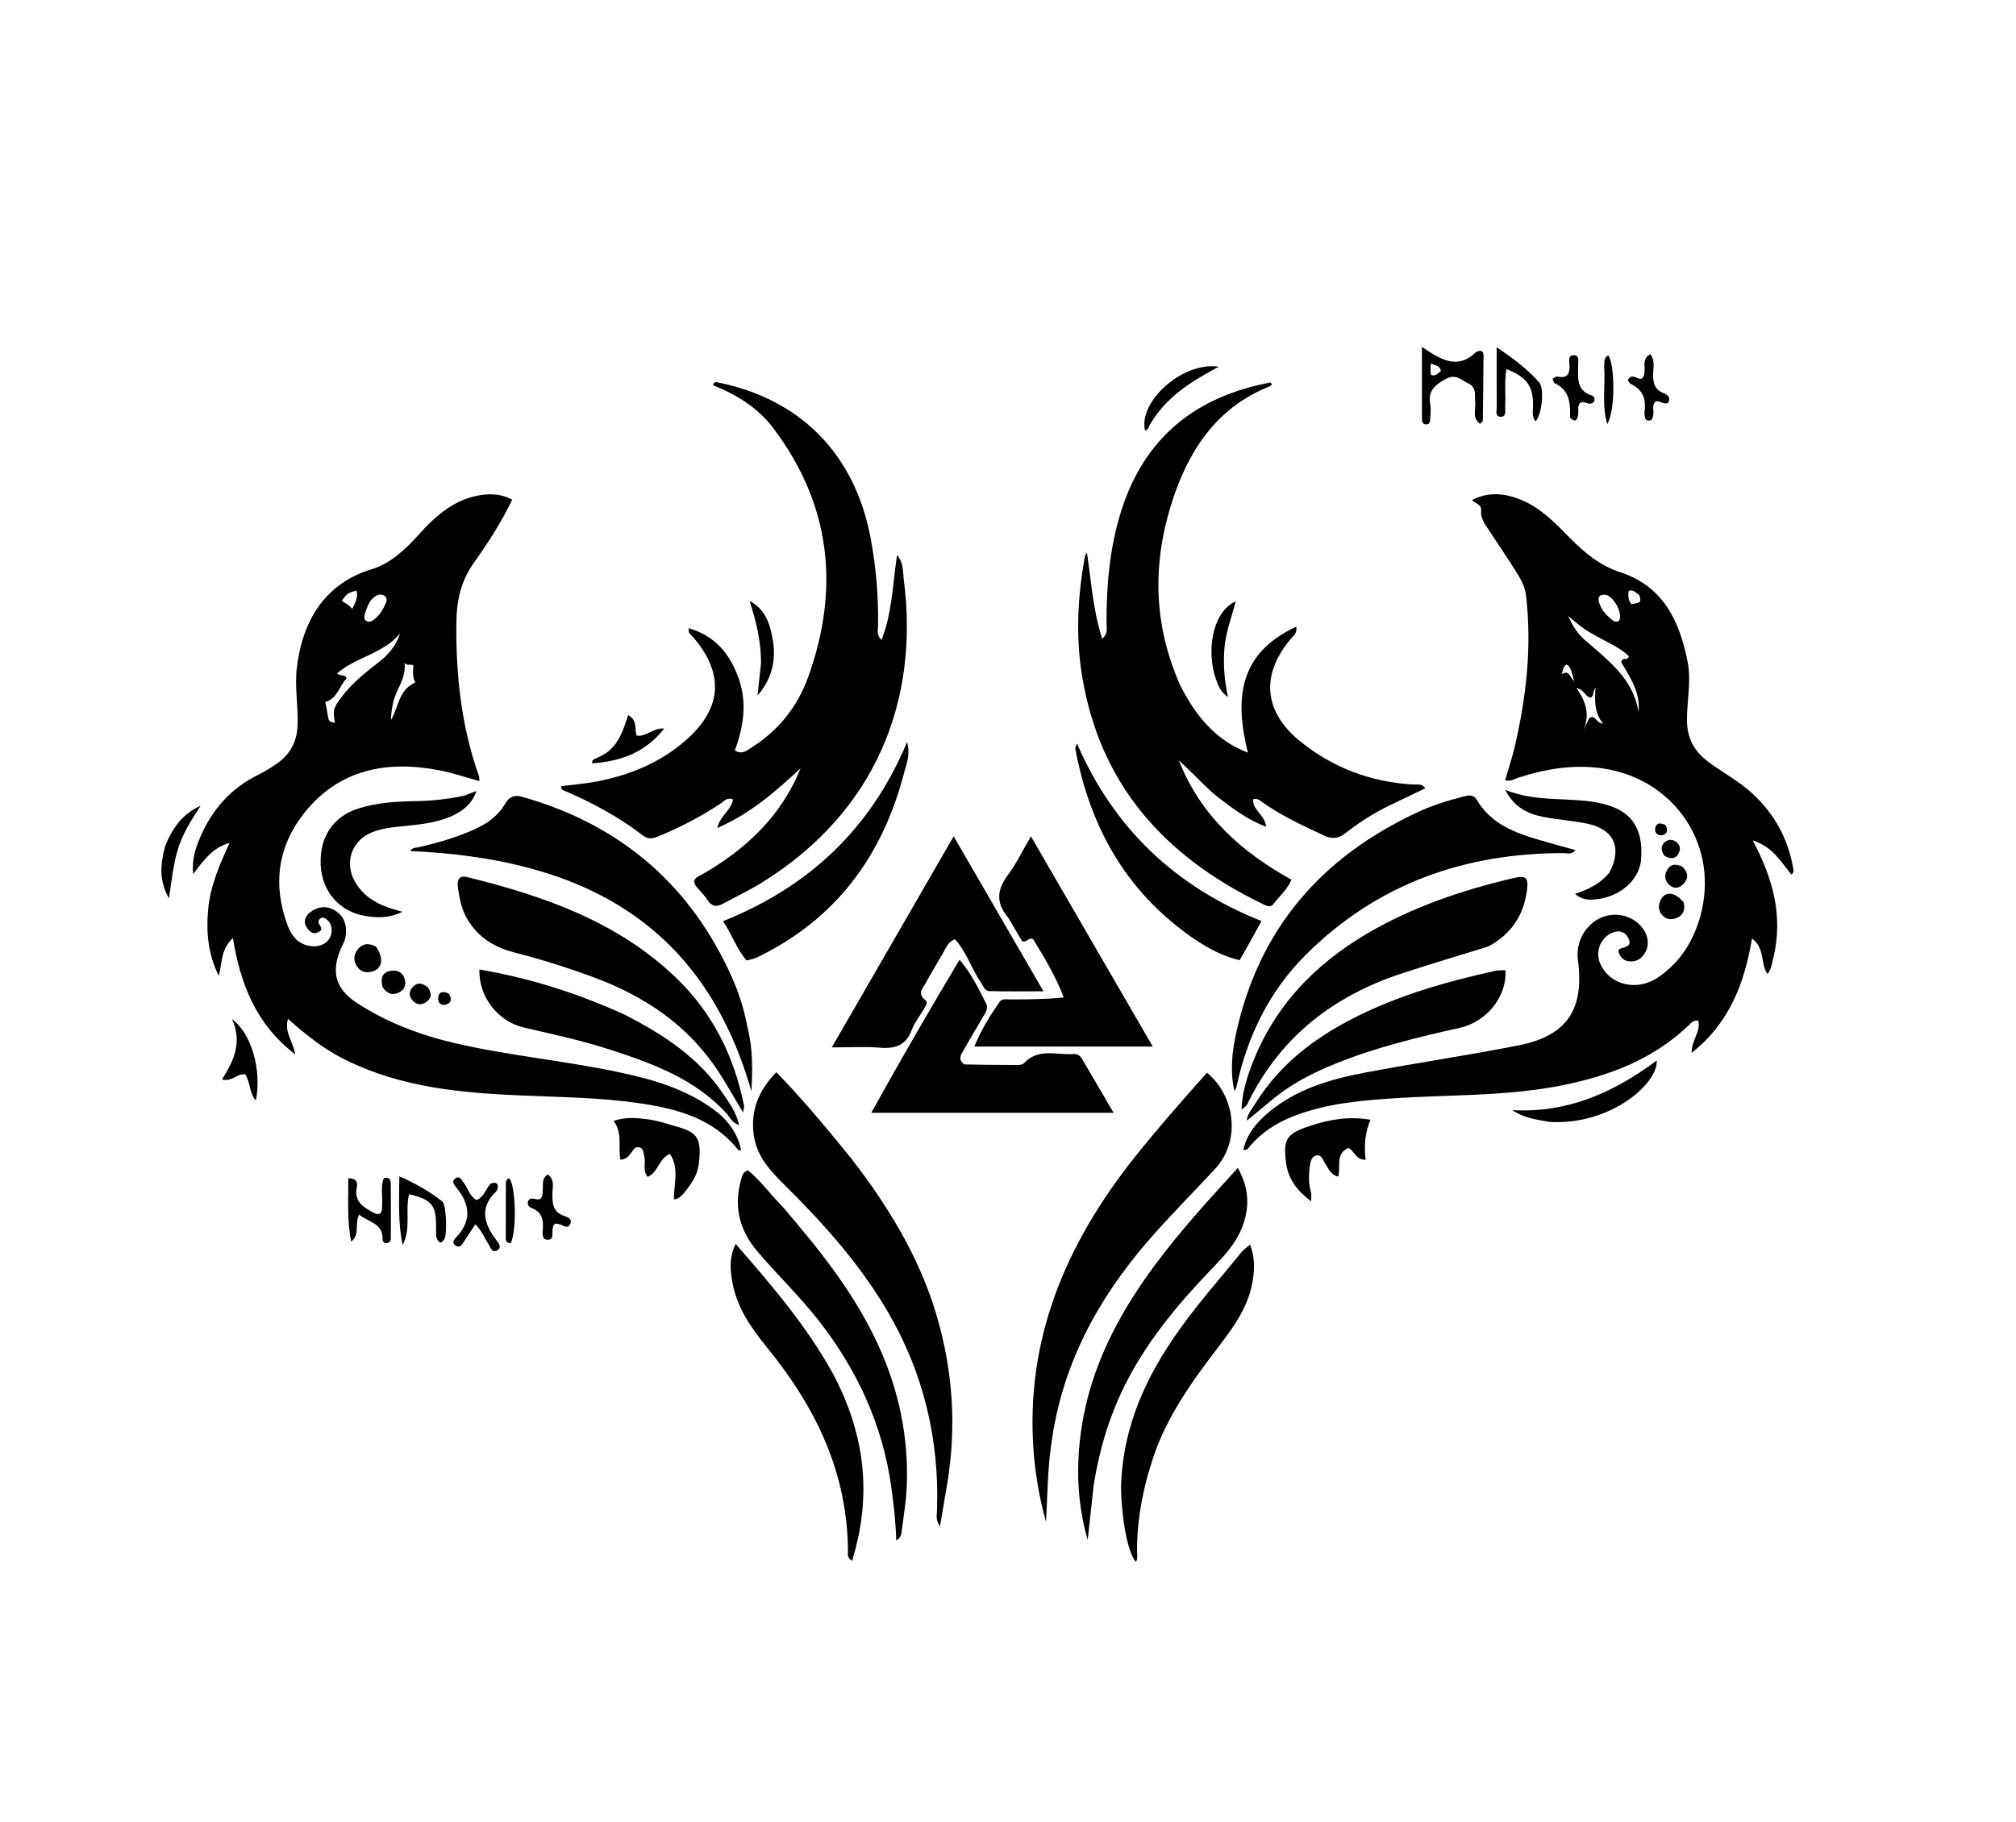 <svg version="1.1" id="Layer_1" xmlns="http://www.w3.org/2000/svg" xmlns:xlink="http://www.w3.org/1999/xlink" x="0px" y="0px"
	 width="100%" viewBox="0 0 832 752" enable-background="new 0 0 832 752" xml:space="preserve">
<path fill="#000000" opacity="1" stroke="none" 
	d="
M731.857,395.447 
	C731.201,397.889 731.05,400.08 729.449,402.078 
	C726.411,397.806 728.572,391.594 723.064,387.391 
	C719.935,405.885 713.779,422.262 698.119,434.625 
	C698.13,429.223 702.025,425.749 700.88,421.299 
	C698.876,421.026 697.888,422.315 696.859,423.298 
	C681.83,437.667 663.238,444.456 643.333,448.283 
	C620.85,452.606 597.964,451.857 575.257,453.377 
	C561.158,454.32 547.09,455.553 533.72,460.8 
	C526.75,463.536 520.698,467.437 515.83,473.152 
	C515.235,473.851 514.808,474.938 513.107,474.66 
	C514.573,468.169 518.565,463.382 523.354,459.344 
	C534.93,449.584 549.02,445.474 563.483,442.745 
	C584.511,438.777 605.704,435.667 626.696,431.532 
	C646.688,427.594 653.895,416.743 651.211,396.377 
	C649.823,385.844 658.129,376.664 668.116,377.694 
	C676.533,378.562 682.346,386.585 679.162,392.869 
	C677.912,395.335 675.935,396.796 673.284,396.887 
	C670.5,396.983 668.63,395.443 667.914,392.737 
	C668.088,392.332 668.138,391.863 668.356,391.764 
	C670.321,390.873 673.733,390.849 672.089,387.4 
	C670.707,384.5 668.003,383.704 664.885,385.263 
	C660.408,387.502 658.369,392.886 660.308,397.538 
	C664.062,406.544 675.41,409.563 684.45,403.363 
	C694.227,396.657 699.901,386.787 702.403,375.42 
	C708.622,347.178 689.96,321.28 661.315,317.185 
	C649.24,315.459 637.84,317.387 626.499,321.061 
	C624.944,321.565 623.514,322.631 621.151,322.1 
	C622.461,317.594 623.967,313.15 625.035,308.604 
	C629.898,287.921 632.284,267.042 629.778,245.784 
	C629.286,241.616 627.141,238.278 625.022,234.921 
	C621.646,229.572 618.044,224.367 614.603,219.059 
	C612.981,216.557 610.969,214.085 611.274,210.894 
	C611.541,208.095 608.961,208.038 607.489,206.419 
	C614.321,202.876 620.973,203.598 627.596,206.27 
	C635.864,209.607 641.825,215.891 647.93,222.094 
	C653.861,228.12 660.263,233.466 668.655,236.214 
	C686.381,242.019 693.13,256.193 696.473,273.187 
	C698.097,281.441 696.117,289.402 696.213,297.505 
	C696.3,304.865 699.261,310.182 704.973,314.466 
	C710.963,318.957 717.654,322.43 723.21,327.572 
	C732.352,336.033 737.995,346.29 740.066,358.544 
	C740.202,359.346 740.393,360.174 739.3,361.025 
	C735.064,355.931 731.795,349.656 723.331,346.925 
	C731.767,362.724 735.975,378.266 731.857,395.447 
M657.048,261.553 
	C653.76,259.854 650.939,257.447 647.233,254.329 
	C649.228,258.905 651.32,261.808 654.122,264.256 
	C663.61,272.547 674.073,280.116 676.228,293.985 
	C677.08,285.548 672.413,279.117 669.074,273.357 
	C669.812,270.749 671.597,273.245 672.23,270.896 
	C668.126,266.901 662.582,264.904 657.048,261.553 
M666.017,256.443 
	C666.841,256.647 667.798,256.832 668.258,255.988 
	C669.861,253.042 665.604,245.562 662.299,245.472 
	C660.092,245.411 659.288,246.527 659.921,248.641 
	C660.862,251.781 662.923,254.107 666.017,256.443 
M655.918,296.459 
	C658.338,294.736 658.601,298.525 661.589,298.72 
	C657.9,294.13 658.169,289.439 658.438,283.902 
	C657.042,285.793 657.962,287.281 656.559,287.923 
	C654.122,287.854 653.993,284.63 650.52,284.028 
	C654.825,289.781 656.097,295.405 653.443,301.475 
	C654.14,299.998 654.837,298.522 655.918,296.459 
M676.58,245.699 
	C675.249,244.862 674.225,243.286 672.176,243.878 
	C671.804,245.911 671.989,247.771 673.282,249.398 
	C677.333,248.703 677.333,248.703 676.58,245.699 
M648.326,276.485 
	C647.753,275.743 647.632,274.601 646.425,274.367 
	C645.095,275.087 645.095,276.467 644.609,278.334 
	C647.667,276.299 647.749,279.586 649.686,281.202 
	C649.141,279.233 648.839,278.143 648.326,276.485 
z"/>
<path fill="#000000" opacity="1" stroke="none" 
	d="
M142.601,437.525 
	C133.712,433.2 126.386,427.243 118.85,420.585 
	C117.241,426.071 120.85,429.728 121.865,435.279 
	C105.548,422.708 99.225,406.191 96.122,387.22 
	C90.908,392.031 91.804,397.696 90.268,402.74 
	C85.856,394.002 85.008,384.648 85.929,375.14 
	C86.857,365.575 90.676,356.785 94.753,347.962 
	C87.782,349.797 84.123,355.055 79.723,360.782 
	C79.104,354.586 80.756,349.954 82.702,345.443 
	C87.556,334.191 95.19,325.49 106.302,319.977 
	C109.127,318.576 111.855,316.913 114.435,315.096 
	C119.803,311.317 122.536,306.163 122.813,299.458 
	C123.143,291.476 121.534,283.597 122.513,275.543 
	C124.944,255.564 134.545,240.675 153.405,234.973 
	C161.083,232.651 167.285,226.845 172.81,220.7 
	C180.021,212.678 187.99,205.608 199.361,204.243 
	C203.528,203.743 207.61,204.199 211.407,206.253 
	C206.915,215.511 201.494,224.033 195.641,232.196 
	C190.093,239.934 188.388,248.404 188.322,257.551 
	C188.167,278.967 190.404,300.02 197.668,320.331 
	C197.825,320.769 197.759,321.286 197.85,322.435 
	C192.071,320.861 186.627,318.984 181.03,317.924 
	C159.447,313.833 139.923,317.608 125.622,335.541 
	C114.56,349.412 112.453,365.382 118.741,382.134 
	C120.533,386.909 123.768,390.465 129.368,390.635 
	C133.843,390.771 137.049,387.72 136.872,383.751 
	C136.785,381.788 135.973,380.229 134.285,379.171 
	C133.496,378.676 132.706,378.646 132.009,379.32 
	C130.234,381.038 133.097,382.229 132.483,383.997 
	C130.335,385.971 128.339,385.423 126.761,383.138 
	C125.014,380.61 125.829,378.258 128.055,376.559 
	C131.259,374.113 134.908,373.767 138.334,375.914 
	C142.323,378.414 143.316,382.447 142.573,386.843 
	C142.276,388.598 141.26,390.235 140.552,391.917 
	C136.512,401.519 138.667,408.444 147.482,414.149 
	C159.932,422.206 173.586,427.344 187.956,430.671 
	C210.307,435.846 233.216,437.882 255.64,442.663 
	C270.062,445.739 284.046,449.791 295.94,459.098 
	C300.838,462.931 304.568,468.492 305.829,474.625 
	C305.05,475.326 304.577,474.57 304.231,474.151 
	C293.679,461.371 278.933,457.6 263.558,455.376 
	C247.547,453.059 231.385,452.914 215.25,452.221 
	C190.432,451.156 165.738,448.999 142.601,437.525 
M135.218,295.075 
	C135.684,297.8 135.684,297.8 138.228,298.432 
	C137.357,293.041 137.447,292.482 140.857,287.889 
	C145.063,282.222 150.511,277.836 156.039,273.567 
	C160.16,270.384 163.492,266.672 165.041,261.528 
	C158.275,269.821 146.953,271.179 139.119,277.964 
	C140.481,279.472 142.347,277.997 143.065,280.078 
	C139.965,283.076 139.395,288.374 134.254,289.77 
	C134.616,291.475 134.923,292.924 135.218,295.075 
M166.929,273.648 
	C167.518,277.983 165.645,281.597 163.881,285.379 
	C162.221,288.941 161.514,292.887 161.318,297.276 
	C164.557,291.837 164.49,284.699 171.415,281.748 
	C170.249,279.862 170.393,277.234 170.615,274.704 
	C169.507,273.916 168.113,275.078 166.929,273.648 
M150.661,253.046 
	C150.425,254.305 149.791,255.716 151.42,256.485 
	C152.633,257.058 153.642,256.273 154.55,255.578 
	C156.694,253.937 158.045,251.7 159.098,249.264 
	C159.568,248.177 159.948,247.029 158.866,246.107 
	C157.722,245.134 156.409,245.285 155.191,245.97 
	C152.706,247.367 151.793,249.855 150.661,253.046 
M145.366,251.442 
	C146.431,249.016 147.984,246.685 147.123,243.742 
	C143.306,244.919 143.306,244.919 141.054,247.999 
	C142.396,249.023 144.177,249.658 145.366,251.442 
z"/>
<path fill="#000000" opacity="1" stroke="none" 
	d="
M289.324,361.215 
	C307.786,350.699 322.349,337.027 330.404,317.168 
	C320.182,326.602 309.9,335.793 296.023,341.785 
	C297.329,336.418 301.929,334.39 302.507,330.031 
	C300.156,328.966 298.916,330.686 297.513,331.622 
	C289.31,337.097 280.608,341.6 271.484,345.327 
	C269.336,346.205 267.47,346.528 265.443,344.967 
	C255.353,337.2 244.234,331.218 232.543,326.254 
	C232.092,326.063 231.655,325.839 231.534,324.546 
	C236.376,323.926 241.262,323.546 246.05,322.641 
	C259.855,320.031 272.56,314.809 283.201,305.434 
	C298.152,292.26 298.937,277.779 285.817,262.76 
	C285.098,261.937 283.879,261.353 284.24,259.333 
	C295.242,262.485 301.429,270.167 304.942,280.318 
	C308.393,290.291 306.8,300.217 303.263,309.805 
	C306.37,311.66 308.235,309.789 310.088,308.629 
	C321.236,301.65 329.147,291.68 333.509,279.556 
	C346.702,242.89 342.937,208.253 319.103,176.698 
	C312.764,168.305 303.952,162.883 294.305,159.038 
	C294.596,157.44 295.555,157.718 296.274,157.864 
	C330.603,164.797 352.937,187.726 359.351,222.366 
	C361.541,234.195 362.567,246.082 362.373,258.101 
	C362.343,259.954 361.613,262.066 363.796,264.194 
	C368.241,252.848 368.437,241.081 370.203,229.142 
	C373.055,232.496 372.591,236.245 373.011,239.51 
	C379.396,289.042 361.645,335.326 313.772,364.743 
	C308.817,367.788 303.494,370.229 298.39,373.037 
	C295.782,374.472 293.783,374.255 292.046,371.629 
	C290.858,369.834 289.401,368.194 287.921,366.62 
	C285.717,364.275 286.043,362.594 289.324,361.215 
z"/>
<path fill="#000000" opacity="1" stroke="none" 
	d="
M487.094,282.924 
	C493.428,295.432 501.585,305.553 515.006,310.707 
	C509.524,288.595 511.036,269.754 535,258.688 
	C535.358,261.572 533.748,262.495 532.785,263.629 
	C520.133,278.543 521.477,293.848 536.723,306.133 
	C550.227,317.015 565.729,322.796 583.033,323.855 
	C584.713,323.957 586.748,323.226 588.19,325.425 
	C583.19,327.818 578.278,330.138 573.392,332.514 
	C566.926,335.659 560.874,339.531 555.239,343.944 
	C552.136,346.374 549.553,346.39 546.135,344.787 
	C537.38,340.681 528.619,336.635 520.715,330.975 
	C519.798,330.319 518.892,329.457 517.173,329.905 
	C516.761,334.452 522.071,336.264 522.505,341.271 
	C515.118,338.533 509.3,334.136 503.432,329.688 
	C497.472,325.168 492.715,319.404 486.489,313.889 
	C495.661,337.026 512.505,351.783 532.974,363.137 
	C531.213,367.35 528.031,369.92 525.654,373.06 
	C524.17,375.021 522.216,373.707 520.654,372.948 
	C480.644,353.501 453.735,323.825 446.496,278.538 
	C443.887,262.219 444.804,246.11 447.666,229.988 
	C447.772,229.393 448.027,228.825 448.594,228.247 
	C450.367,239.942 451.025,251.78 454.874,263.655 
	C457.439,261.512 456.656,259.217 456.651,257.274 
	C456.614,241.566 457.961,226.034 462.705,210.973 
	C472.259,180.64 493.447,163.703 524.208,157.911 
	C524.323,157.889 524.477,158.07 524.618,158.159 
	C525.096,159.047 524.361,159.339 523.813,159.559 
	C503.758,167.611 492.157,183.354 485.156,202.894 
	C475.586,229.603 475.228,256.272 487.094,282.924 
z"/>
<path fill="#000000" opacity="1" stroke="none" 
	d="
M351.536,478.5 
	C366.679,498.164 379.297,518.809 386.368,542.446 
	C393.338,565.745 394.895,589.401 390.75,613.4 
	C389.85,618.61 388.993,623.827 387.952,630.024 
	C385.994,627.413 386.652,625.267 386.714,623.382 
	C387.68,594.244 381.2,566.934 366.513,541.709 
	C355.115,522.131 340.141,505.385 324.151,489.517 
	C318.179,483.59 312.411,477.647 311.116,468.833 
	C309.631,458.718 312.906,450.306 320.403,442.608 
	C331.575,454.143 341.525,466.11 351.536,478.5 
z"/>
<path fill="#000000" opacity="1" stroke="none" 
	d="
M433.912,595.802 
	C432.253,606.82 432.335,617.523 431.689,628.221 
	C429.102,618.92 427.415,609.567 426.64,600.018 
	C422.839,553.153 439.849,513.443 468.365,477.593 
	C476.452,467.424 484.988,457.651 493.579,447.919 
	C495.101,446.194 496.643,444.487 498.126,442.829 
	C509.68,452.289 512.236,470.846 501.536,482.43 
	C492.28,492.45 482.591,502.092 473.68,512.408 
	C452.949,536.407 438.298,563.444 433.912,595.802 
z"/>
<path fill="#000000" opacity="1" stroke="none" 
	d="
M584.615,335.478 
	C591.005,332.477 597.356,330.503 603.804,328.857 
	C605.823,328.342 608.014,327.707 609.52,330.263 
	C615.315,340.102 625.127,343.759 635.315,346.76 
	C640.15,348.184 645.022,349.484 650.206,350.932 
	C648.544,352.942 646.979,352.164 645.614,352.161 
	C604.558,352.087 568.44,364.763 538.999,394.037 
	C523.835,409.114 514.83,427.67 510.335,448.485 
	C510.204,449.09 509.991,449.677 509.415,450.227 
	C507.586,442.187 508.473,434.192 510.192,426.341 
	C519.543,383.619 545.086,354.034 584.615,335.478 
z"/>
<path fill="#000000" opacity="1" stroke="none" 
	d="
M308.418,423.797 
	C310.722,432.624 310.603,441.132 310.104,450.505 
	C289.606,378.722 237.137,354.267 169.406,351.329 
	C169.985,349.773 171.836,349.975 173.339,349.623 
	C180.799,347.877 188.127,345.74 195.163,342.654 
	C200.623,340.26 205.45,337.013 208.468,331.783 
	C210.215,328.756 212.444,328.063 215.506,328.928 
	C254.365,339.911 282.884,363.288 300.405,399.819 
	C304.012,407.341 306.856,415.134 308.418,423.797 
z"/>
<path fill="#000000" opacity="1" stroke="none" 
	d="
M398.045,439.401 
	C405.091,439.559 411.751,439.597 418.41,439.633 
	C419.916,439.641 421.662,439.852 422.719,438.747 
	C428.647,432.548 436.17,435.624 443.06,435.109 
	C444.417,435.008 445.692,435.651 446.433,436.911 
	C450.633,444.052 454.81,451.207 459.593,459.38 
	C425.885,459.38 393.314,459.38 359.569,459.38 
	C371.484,437.824 383.474,417.154 396.016,396.176 
	C400.999,402.027 403.841,408.211 406.955,414.208 
	C408.005,416.231 406.702,418.064 405.688,419.795 
	C402.998,424.39 400.239,428.946 397.634,433.588 
	C396.621,435.395 395.08,437.402 398.045,439.401 
z"/>
<path fill="#000000" opacity="1" stroke="none" 
	d="
M416.103,378.828 
	C410.922,372.75 411.4,367.26 415.927,361.242 
	C419.375,356.657 421.878,351.36 425.464,345.252 
	C442.437,374.54 458.841,402.846 475.745,432.014 
	C450.565,432.014 426.728,432.014 402.117,432.014 
	C404.995,425 408.63,419.15 412.588,413.5 
	C413.53,412.155 415.353,412.575 416.82,412.568 
	C424.094,412.533 431.368,412.552 439.014,411.747 
	C435.546,402.699 430.853,395.02 426.345,387.66 
	C424.313,386.782 423.873,389.187 421.876,388.592 
	C420.156,385.68 418.225,382.41 416.103,378.828 
z"/>
<path fill="#000000" opacity="1" stroke="none" 
	d="
M388.544,394.48 
	C386.284,398.398 384.136,401.965 382.148,405.618 
	C380.897,407.916 378.339,410.165 381.917,412.856 
	C383.17,413.798 381.936,415.358 381.302,416.474 
	C379.658,419.366 377.447,422.029 376.31,425.098 
	C373.908,431.589 369.378,433.021 363.016,432.482 
	C356.95,431.967 350.807,432.371 343.271,432.371 
	C360.258,402.947 376.574,374.685 393.573,345.241 
	C406.129,366.916 418.054,387.503 430.628,409.21 
	C422.352,409.21 415.305,409.339 408.268,409.128 
	C406.28,409.068 405.678,406.771 404.657,405.292 
	C400.809,399.721 398.91,392.943 394.128,387.739 
	C390.839,388.904 390.238,391.926 388.544,394.48 
z"/>
<path fill="#000000" opacity="1" stroke="none" 
	d="
M614.343,390.64 
	C602.104,394.509 590.132,397.989 578.304,401.906 
	C550.58,411.085 528.908,427.64 515.574,454.164 
	C514.924,455.458 514.437,456.977 512.376,457.858 
	C512.634,451.698 514.212,446.085 516.217,440.653 
	C525.263,416.137 542.118,398.305 564.379,385.279 
	C583.229,374.25 603.679,367.36 624.846,362.422 
	C629.715,361.286 630.846,362.298 630.184,367.395 
	C628.856,377.63 623.891,385.487 614.343,390.64 
z"/>
<path fill="#000000" opacity="1" stroke="none" 
	d="
M193.865,380.975 
	C190.538,376.317 189.661,371.206 188.954,366.105 
	C188.602,363.563 189.252,361.197 192.769,362.064 
	C224.413,369.866 254.778,380.379 278.975,403.599 
	C294.131,418.143 303.02,436.084 307.087,456.544 
	C307.195,457.087 306.912,457.708 306.651,459.231 
	C303.071,453.248 300.095,447.933 296.799,442.825 
	C284.262,423.392 266.144,411.228 244.815,403.361 
	C234.202,399.446 223.417,396.046 212.459,393.23 
	C204.961,391.303 198.499,387.883 193.865,380.975 
z"/>
<path fill="#000000" opacity="1" stroke="none" 
	d="
M322.93,498.091 
	C338.288,515.943 352.723,533.984 362.471,555.299 
	C370.918,573.768 374.998,593.108 374.227,613.382 
	C373.988,619.661 372.92,625.915 372.102,632.163 
	C371.945,633.363 371.871,634.845 369.858,635.823 
	C369.683,628.294 368.836,621.118 367.846,613.947 
	C364.295,588.22 353.835,565.628 337.952,545.25 
	C330.044,535.105 320.768,526.229 312.477,516.459 
	C304.768,507.377 302.599,497.095 306.216,485.685 
	C306.51,484.759 306.871,483.766 308.725,483.115 
	C313.771,487.281 317.865,492.927 322.93,498.091 
z"/>
<path fill="#000000" opacity="1" stroke="none" 
	d="
M451.347,613.206 
	C450.508,621.009 449.696,628.372 448.885,635.736 
	C445.746,624.795 444.555,613.709 445.061,602.457 
	C446.904,561.411 468.578,529.923 494.345,500.435 
	C499.568,494.457 504.962,488.628 510.836,482.11 
	C515.712,490.821 515.769,498.824 512.445,507.068 
	C509.896,513.391 505.384,518.283 500.755,523.088 
	C487.209,537.15 474.649,551.956 465.486,569.365 
	C458.294,583.031 453.823,597.566 451.347,613.206 
z"/>
<path fill="#000000" opacity="1" stroke="none" 
	d="
M343.517,566.598 
	C356.89,591.56 360.141,617.149 351.623,644.342 
	C349.624,643.095 349.942,641.584 349.938,640.395 
	C349.837,608.024 336.642,580.916 316.66,556.38 
	C310.041,548.253 303.948,539.619 302.182,528.875 
	C301.408,524.165 300.801,519.376 303.604,513.486 
	C318.463,530.555 332.628,547.066 343.517,566.598 
z"/>
<path fill="#000000" opacity="1" stroke="none" 
	d="
M462.657,614.026 
	C463.217,589.332 472.805,568.466 486.557,549.138 
	C494.572,537.873 503.731,527.525 512.439,516.817 
	C513.238,515.835 514.368,515.121 515.901,513.804 
	C518.143,519.621 517.751,524.984 516.689,530.256 
	C514.655,540.354 508.646,548.413 502.574,556.359 
	C491.84,570.405 481.578,584.696 475.906,601.728 
	C471.73,614.264 469.218,627.056 469.259,640.31 
	C469.264,641.769 469.656,643.306 468.805,644.703 
	C465.722,641.87 462.834,627.647 462.657,614.026 
z"/>
<path fill="#000000" opacity="1" stroke="none" 
	d="
M257.933,418.926 
	C273.979,427.165 288.517,436.709 298.573,451.732 
	C301.103,455.511 303.87,459.239 305.05,464.421 
	C302.039,463.511 301.193,461.098 299.745,459.523 
	C286.799,445.446 269.601,439.121 252.143,433.413 
	C240.458,429.592 228.424,426.992 216.436,424.238 
	C205.344,421.69 197.527,411.423 197.846,400.214 
	C218.662,403.743 238.49,410.055 257.933,418.926 
z"/>
<path fill="#000000" opacity="1" stroke="none" 
	d="
M523.909,454.903 
	C520.459,457.767 517.266,460.385 514.565,462.6 
	C514.556,460.271 516.789,457.59 518.526,454.839 
	C528.329,439.318 542.331,428.598 558.448,420.365 
	C576.946,410.917 596.72,405.256 616.89,400.807 
	C618.311,400.494 619.824,400.596 621.285,400.506 
	C622.027,411.067 613.778,421.75 602.437,424.293 
	C585.076,428.186 567.815,432.334 551.271,439.028 
	C541.507,442.978 532.202,447.716 523.909,454.903 
z"/>
<path fill="#000000" opacity="1" stroke="none" 
	d="
M308.154,396.5 
	C303.979,391.769 302.247,385.971 298.376,380.281 
	C333.604,366.13 359.216,342.475 374.362,306.31 
	C375.781,311.784 374.082,315.295 373.205,318.708 
	C364.371,353.098 345.132,379.342 312.711,395.086 
	C311.379,395.732 309.906,396.088 308.154,396.5 
z"/>
<path fill="#000000" opacity="1" stroke="none" 
	d="
M511.573,396.395 
	C501.45,393.89 493.182,388.279 485.418,382.066 
	C461.994,363.322 449.3,338.301 443.778,309.254 
	C443.666,308.665 443.934,308.004 444.525,307.011 
	C459.612,341.957 485.138,366.051 520.605,380.22 
	C517.407,386.077 514.642,391.141 511.573,396.395 
z"/>
<path fill="#000000" opacity="1" stroke="none" 
	d="
M191.269,328.537 
	C193.302,327.815 194.961,327.176 196.621,326.538 
	C194.737,332.052 190.674,335.077 185.801,337.146 
	C178.964,340.049 171.616,340.485 164.362,341.253 
	C160.539,341.657 156.763,342.221 153.226,343.709 
	C144.972,347.18 142.039,356.267 146.537,364.057 
	C149.609,369.378 154.354,372.552 160.001,374.555 
	C161.54,375.1 163.123,375.52 166.044,376.412 
	C160.31,379.212 155.371,378.84 150.731,378.098 
	C140.137,376.404 132.995,368.056 132.37,357.462 
	C131.682,345.811 137.385,337.013 148.011,333.703 
	C155.363,331.414 163.011,330.849 170.65,330.742 
	C177.481,330.646 184.219,330.021 191.269,328.537 
z"/>
<path fill="#000000" opacity="1" stroke="none" 
	d="
M664.258,360.103 
	C669.524,350.021 666.115,342.397 655.288,340.068 
	C649.305,338.78 643.124,338.437 637.11,337.266 
	C630.702,336.019 624.983,333.443 621.226,326.078 
	C634.818,331.557 648.425,328.702 661.293,331.758 
	C673.135,334.57 678.116,341.636 677.326,354.415 
	C676.804,362.863 669.042,370.044 659.015,371.198 
	C656.108,371.532 653.128,371.652 649.983,369.023 
	C655.637,367.126 660.506,364.752 664.258,360.103 
z"/>
<path fill="#000000" opacity="1" stroke="none" 
	d="
M281.982,492.824 
	C280.771,493.918 280.006,495.125 278.115,495.06 
	C278.043,488.838 280.505,482.348 276.451,476.284 
	C271.883,478.322 271.655,483.908 267.302,485.818 
	C265.043,483.148 266.634,479.977 265.878,477.241 
	C265.487,475.824 265.687,474.07 263.824,473.616 
	C262.221,473.224 261.44,474.546 260.679,475.605 
	C259.599,477.105 258.575,478.607 256.033,478.72 
	C255.005,473.462 257.05,467.77 253.25,462.699 
	C258.479,460.976 262.923,461.495 267.261,462.045 
	C271.54,462.588 275.653,464.038 279.817,465.215 
	C287.953,467.515 289.72,470.266 288.351,480.755 
	C287.746,485.396 285.083,489.056 281.982,492.824 
z"/>
<path fill="#000000" opacity="1" stroke="none" 
	d="
M556.574,473.815 
	C550.91,476.273 553.444,481.464 552.29,485.692 
	C549.089,485.043 548.2,482.186 546.682,479.965 
	C545.795,478.668 545.432,476.493 543.248,476.987 
	C541.382,477.409 540.842,479.352 540.619,480.921 
	C540.081,484.709 539.957,488.533 541.078,492.296 
	C541.295,493.028 541.109,493.879 541.109,495.932 
	C535.158,491.41 531.596,486.529 530.764,480.087 
	C529.479,470.138 530.915,468.017 540.52,464.803 
	C548.446,462.151 556.541,460.693 565.592,462.245 
	C563.264,467.67 562.924,473.064 563.595,478.731 
	C559.739,478.912 559.043,475.405 556.574,473.815 
z"/>
<path fill="#000000" opacity="1" stroke="none" 
	d="
M639.38,463.106 
	C633.914,462.147 628.82,461.497 624.142,458.256 
	C646.842,459.572 666.043,450.976 683.723,437.782 
	C684.318,447.533 664.052,464.759 639.38,463.106 
z"/>
<path fill="#000000" opacity="1" stroke="none" 
	d="
M609.229,145.261 
	C611.152,144.439 612.251,144.814 612.241,146.682 
	C612.191,155.669 612.088,164.656 611.948,173.642 
	C611.942,173.997 611.365,174.344 610.833,174.943 
	C607.33,172.464 609.176,168.91 608.805,165.959 
	C608.463,163.247 609.533,160.109 606.243,158.455 
	C603.264,156.957 600.8,154.14 596.699,156.414 
	C592.431,158.78 589.202,161.203 590.263,166.77 
	C590.631,168.696 590.325,170.758 590.26,172.756 
	C590.221,173.937 590.106,175.262 588.485,175.213 
	C587.272,175.176 586.844,174.168 586.842,173.095 
	C586.822,163.679 586.83,154.264 586.83,143.197 
	C594.613,148.517 601.606,152.806 609.229,145.261 
M594.662,153.153 
	C594.3,150.845 592.341,150.946 590.527,150.019 
	C590.441,151.333 590.336,152.142 590.352,152.948 
	C590.365,153.585 590.527,154.219 590.612,154.788 
	C592.336,155.399 593.26,154.291 594.662,153.153 
z"/>
<path fill="#000000" opacity="1" stroke="none" 
	d="
M202.577,488.565 
	C204.806,487.815 205.735,488.512 205.377,490.572 
	C205.295,491.039 205.039,491.559 204.701,491.884 
	C197.653,498.663 199.825,505.295 204.881,511.987 
	C205.805,513.21 207.317,515.048 205.096,516.191 
	C202.942,517.3 202.482,514.892 201.623,513.614 
	C199.908,511.06 198.881,508.029 196.181,505.406 
	C194.429,508.056 192.922,510.381 191.365,512.672 
	C190.639,513.742 189.987,515.171 188.276,514.33 
	C186.407,513.41 187.247,511.813 188.038,510.999 
	C194.892,503.951 194.044,497.024 188.1,489.953 
	C187.336,489.044 186.327,487.546 187.899,486.474 
	C189.8,485.179 190.437,487.083 191.321,488.178 
	C193.169,490.466 193.709,493.717 196.607,495.39 
	C199.77,494.274 200.28,490.859 202.577,488.565 
z"/>
<path fill="#000000" opacity="1" stroke="none" 
	d="
M157.686,497.427 
	C157.992,493.43 156.958,489.737 158.437,486.298 
	C161.296,485.716 161.249,487.676 161.266,489.292 
	C161.336,496.278 161.33,503.266 161.3,510.253 
	C161.296,511.368 161.434,512.732 159.924,513.111 
	C158.717,513.414 157.853,512.703 157.89,511.579 
	C158.115,504.775 151.986,504.625 148.227,501.369 
	C146.205,505.298 148.71,509.582 144.962,512.535 
	C143.117,503.856 143.853,495.165 143.724,486.39 
	C147.747,486.418 147.516,488.736 147.217,490.3 
	C146.122,496.018 149.917,498.314 153.937,500.5 
	C156.851,502.084 157.881,500.779 157.686,497.427 
z"/>
<path fill="#000000" opacity="1" stroke="none" 
	d="
M180.003,510.403 
	C179.957,508.64 179.956,507.308 179.963,505.977 
	C180.008,497.49 178.071,495.171 168.834,492.967 
	C167.119,499.833 169.753,507.226 166.166,513.937 
	C164.212,504.82 164.737,495.674 164.803,485.595 
	C171.704,488.6 177.362,491.916 182.554,495.966 
	C184.195,497.246 184.638,509.636 183.38,511.543 
	C181.816,513.915 180.785,512.851 180.003,510.403 
z"/>
<path fill="#000000" opacity="1" stroke="none" 
	d="
M633.682,173.89 
	C632.006,171.776 632.72,169.557 632.701,167.456 
	C632.625,159.202 630.313,155.878 621.694,152.335 
	C620.803,157.655 621.45,162.941 621.204,168.184 
	C621.132,169.711 621.732,172.124 619.33,172.053 
	C616.882,171.979 617.732,169.527 617.715,168.058 
	C617.623,160.284 617.672,152.509 617.672,143.367 
	C624.71,148.045 630.416,152.459 635.206,157.837 
	C637.536,160.454 636.222,171.765 633.682,173.89 
z"/>
<path fill="#000000" opacity="1" stroke="none" 
	d="
M101.254,443.522 
	C97.876,442.936 95.83,446.775 91.612,445.585 
	C96.512,437.948 100.069,430.224 95.765,420.733 
	C103.757,426.44 108.13,441.935 105.584,454.318 
	C102.782,451.039 103.387,446.86 101.254,443.522 
z"/>
<path fill="#000000" opacity="1" stroke="none" 
	d="
M246.834,312.624 
	C254.728,309.396 256.961,302.313 259.219,295.183 
	C263.089,297.291 261.874,300.733 262.693,303.628 
	C266.645,304.373 269.418,300.368 274.138,300.736 
	C266.145,310.82 255.987,314.309 244.369,315.112 
	C244.167,313.194 245.737,313.367 246.834,312.624 
z"/>
<path fill="#000000" opacity="1" stroke="none" 
	d="
M314.054,273.946 
	C314.141,264.735 312.044,256.421 309.35,248.076 
	C315.929,251.495 317.902,257.815 318.972,264.338 
	C320.346,272.721 318.45,280.49 312.642,287.117 
	C313.112,282.885 313.582,278.653 314.054,273.946 
z"/>
<path fill="#000000" opacity="1" stroke="none" 
	d="
M501.194,278.478 
	C497.815,265.388 501.636,251.85 510.005,248.234 
	C508.228,254.948 505.81,261.117 505.305,267.726 
	C504.813,274.183 505.223,280.568 506.804,287.722 
	C502.997,285.2 502.453,281.861 501.194,278.478 
z"/>
<path fill="#000000" opacity="1" stroke="none" 
	d="
M223.974,491.591 
	C224.274,489.039 223.381,486.51 226.073,484.807 
	C229.17,487.083 227.929,490.323 227.969,493.012 
	C228.028,496.874 228.163,500.271 232.601,501.849 
	C233.901,502.312 236.314,502.966 235.353,505.196 
	C234.353,507.516 232.567,505.853 231.09,505.424 
	C230.469,505.243 229.818,505.169 229.391,505.087 
	C228.182,505.552 228.267,506.453 228.082,507.242 
	C227.678,508.968 228.814,511.957 225.807,511.759 
	C223.495,511.607 223.932,508.924 224.039,507.217 
	C224.278,503.42 223.555,500.332 219.59,498.758 
	C218.542,498.342 217.487,497.509 217.901,496.074 
	C218.338,494.556 219.664,494.643 220.772,494.939 
	C223.505,495.67 223.919,494.081 223.974,491.591 
z"/>
<path fill="#000000" opacity="1" stroke="none" 
	d="
M474.585,175.298 
	C473.931,176.418 473.727,177.493 472.56,177.741 
	C469.668,165.849 488.039,149.112 502.985,151.386 
	C491.335,157.576 481.064,164.052 474.585,175.298 
z"/>
<path fill="#000000" opacity="1" stroke="none" 
	d="
M68.068,349.53 
	C71.045,341.898 75.327,335.92 82.799,332.619 
	C79.134,338.291 75.507,343.863 73.483,350.367 
	C71.511,356.703 70.887,363.255 69.734,370.866 
	C65.487,363.407 66.275,356.696 68.068,349.53 
z"/>
<path fill="#000000" opacity="1" stroke="none" 
	d="
M647.942,172.388 
	C648.183,166.292 647.671,161.014 641.599,158.183 
	C641.188,157.991 641.103,157.099 640.773,156.311 
	C641.544,155.933 642.177,155.328 642.656,155.433 
	C646.896,156.357 647.954,154.281 647.718,150.524 
	C647.625,149.046 647.033,146.632 649.501,146.642 
	C651.949,146.652 651.289,149.044 651.299,150.546 
	C651.332,155.649 650.256,161.154 656.98,163.288 
	C657.78,163.542 658.285,164.415 658.014,165.32 
	C657.682,166.43 656.806,166.77 655.669,166.598 
	C654.553,166.429 653.517,165.613 652.218,166.189 
	C650.755,167.645 651.599,169.605 651.278,171.334 
	C650.904,173.35 650.206,174.652 647.942,172.388 
z"/>
<path fill="#000000" opacity="1" stroke="none" 
	d="
M688.484,166.278 
	C686.442,167.233 685.162,165.299 683.343,165.67 
	C681.572,167.168 682.617,169.322 682.307,171.18 
	C682.109,172.37 681.996,173.662 680.46,173.622 
	C678.94,173.583 678.798,172.279 678.707,171.087 
	C678.682,170.757 678.63,170.417 678.68,170.095 
	C679.48,164.839 677.993,160.754 672.872,158.415 
	C672.387,158.193 672.153,157.421 671.799,156.899 
	C673.61,153.729 675.723,156.814 677.52,156.341 
	C680.457,153.758 676.448,148.476 681.099,146.21 
	C683.036,148.877 682.341,151.455 682.262,153.828 
	C682.137,157.546 682.464,160.678 686.549,162.292 
	C687.913,162.831 689.715,163.816 688.484,166.278 
z"/>
<path fill="#000000" opacity="1" stroke="none" 
	d="
M155.153,390.757 
	C158.543,395.638 157.79,399.899 153.644,401.042 
	C151.253,401.701 149.002,401.341 147.464,399.142 
	C145.883,396.881 145.787,394.443 147.395,392.214 
	C149.297,389.579 151.864,389.016 155.153,390.757 
z"/>
<path fill="#000000" opacity="1" stroke="none" 
	d="
M662.039,151.438 
	C662.214,149.413 661.801,147.593 663.753,146.715 
	C666.443,150.355 666.759,169.351 663.293,175.103 
	C660.948,166.595 662.6,159.127 662.039,151.438 
z"/>
<path fill="#000000" opacity="1" stroke="none" 
	d="
M694.863,372.508 
	C695.571,375.717 694.558,377.887 691.927,378.941 
	C689.847,379.775 687.673,379.676 686.004,377.771 
	C684.546,376.107 684.313,374.162 685.054,372.184 
	C686.696,367.801 690.932,367.798 694.863,372.508 
z"/>
<path fill="#000000" opacity="1" stroke="none" 
	d="
M210.804,513.182 
	C209.148,513.172 208.734,512.315 208.733,511.231 
	C208.726,503.584 208.733,495.936 208.781,488.289 
	C208.786,487.463 209.104,486.657 210.076,486.403 
	C212.697,488.469 213.484,507.242 210.804,513.182 
z"/>
<path fill="#000000" opacity="1" stroke="none" 
	d="
M157.79,407.29 
	C157.057,403.753 157.685,401.3 161.379,400.746 
	C164.232,400.318 166.26,401.486 167.045,404.267 
	C167.699,406.583 166.884,408.597 164.711,409.68 
	C161.929,411.065 159.618,410.218 157.79,407.29 
z"/>
<path fill="#000000" opacity="1" stroke="none" 
	d="
M694.235,357.737 
	C696.842,360.201 696.923,362.597 694.755,364.873 
	C693.294,366.405 691.389,367.102 689.453,365.706 
	C687.34,364.182 686.653,361.978 687.77,359.618 
	C689.016,356.984 691.177,356.238 694.235,357.737 
z"/>
<path fill="#000000" opacity="1" stroke="none" 
	d="
M176.458,407.435 
	C178.447,410 178.096,412.131 175.839,413.699 
	C174.047,414.944 172.004,414.843 170.42,413.171 
	C169.051,411.725 168.627,409.85 169.781,408.159 
	C171.468,405.691 173.724,405.363 176.458,407.435 
z"/>
<path fill="#000000" opacity="1" stroke="none" 
	d="
M686.829,353.186 
	C685.221,350.696 685.406,348.702 687.558,347.257 
	C688.891,346.363 690.438,346.555 691.739,347.546 
	C693.249,348.697 693.687,350.348 692.9,351.976 
	C691.641,354.577 689.541,354.889 686.829,353.186 
z"/>
<path fill="#000000" opacity="1" stroke="none" 
	d="
M185.152,410.103 
	C186.839,412.58 186.13,414.227 183.714,414.762 
	C182.091,415.122 180.79,414.068 180.827,412.254 
	C180.884,409.466 182.518,409.003 185.152,410.103 
z"/>
<path fill="#000000" opacity="1" stroke="none" 
	d="
M687.317,340.578 
	C688.63,342.959 687.954,344.495 685.748,344.804 
	C684.132,345.03 682.862,343.771 683.079,342.103 
	C683.387,339.74 685.034,339.415 687.317,340.578 
z"/>
</svg>